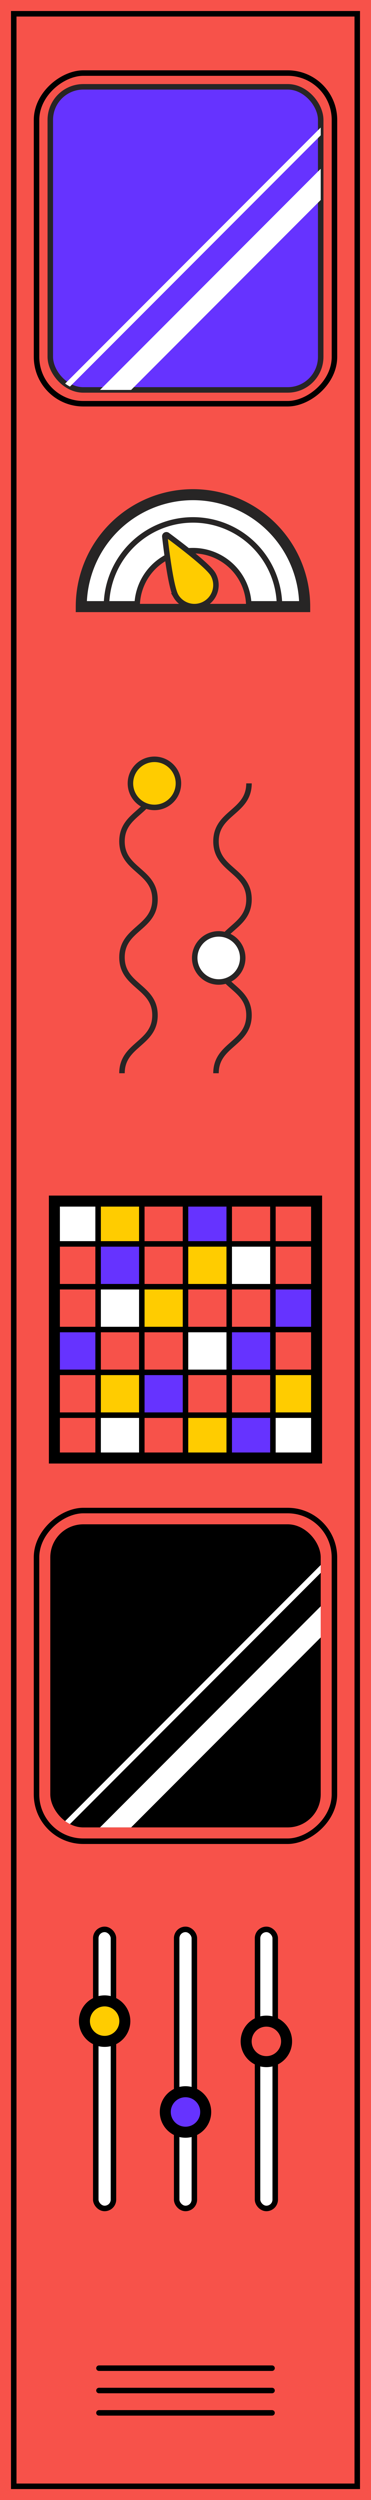 <svg xmlns="http://www.w3.org/2000/svg" xmlns:xlink="http://www.w3.org/1999/xlink" viewBox="0 0 134.92 907.39">
  <defs>
    <clipPath id="clip-path">
      <rect x="18.29" y="31.51" width="98.34" height="110.01" rx="12" style="fill: none"/>
    </clipPath>
    <clipPath id="clip-path-2">
      <rect x="18.29" y="553.24" width="98.34" height="110.01" rx="12" style="fill: none"/>
    </clipPath>
  </defs>
  <g id="PULSANTIERA_DX" data-name="PULSANTIERA DX">
    <g>
      <rect width="134.92" height="907.39" style="fill: #f7524a"/>
      <rect x="-381.24" y="391.24" width="897.39" height="124.92" transform="translate(521.16 386.24) rotate(90)" style="fill: none;stroke: #000;stroke-miterlimit: 10;stroke-width: 2px"/>
      <g>
        <path d="M29.55,220.17a40.63,40.63,0,0,1,81.26,0Z" style="fill: #fff;stroke: #272525;stroke-miterlimit: 10;stroke-width: 4px"/>
        <path d="M49.87,220.17a20.31,20.31,0,1,1,40.62,0Z" style="fill: #f7524a;stroke: #272525;stroke-miterlimit: 10;stroke-width: 2px"/>
        <path d="M38.71,220.17a31.47,31.47,0,0,1,62.94,0" style="fill: none;stroke: #272525;stroke-miterlimit: 10;stroke-width: 2px"/>
        <path d="M63.94,216.26c-1.82-3.15-3.5-17.17-4-21.52a.57.57,0,0,1,.91-.53c3.52,2.6,14.81,11.07,16.63,14.22a7.82,7.82,0,0,1-13.55,7.83Z" style="fill: #fc0;stroke: #272525;stroke-miterlimit: 10;stroke-width: 2px"/>
      </g>
      <rect x="7.45" y="32.35" width="120.01" height="108.34" rx="17" transform="translate(-19.06 153.98) rotate(-90)" style="fill: none;stroke: #000;stroke-miterlimit: 10;stroke-width: 2px"/>
      <rect x="18.29" y="31.51" width="98.34" height="110.01" rx="12" style="fill: #63f;stroke: #272525;stroke-miterlimit: 10;stroke-width: 2px"/>
      <g style="clip-path: url(#clip-path)">
        <line x1="18.29" y1="146.04" x2="122.04" y2="42.29" style="fill: none;stroke: #fff;stroke-miterlimit: 10;stroke-width: 2px"/>
        <line x1="27.9" y1="155.65" x2="131.65" y2="51.9" style="fill: none;stroke: #fff;stroke-miterlimit: 10;stroke-width: 8px"/>
      </g>
      <g>
        <rect x="7.45" y="554.07" width="120.01" height="108.34" rx="17" transform="translate(-540.79 675.71) rotate(-90)" style="fill: none;stroke: #000;stroke-miterlimit: 10;stroke-width: 2px"/>
        <rect x="18.29" y="553.24" width="98.34" height="110.01" rx="12"/>
        <g style="clip-path: url(#clip-path-2)">
          <line x1="18.29" y1="667.77" x2="122.04" y2="564.02" style="fill: none;stroke: #fff;stroke-miterlimit: 10;stroke-width: 2px"/>
          <line x1="27.9" y1="677.38" x2="131.65" y2="573.63" style="fill: none;stroke: #fff;stroke-miterlimit: 10;stroke-width: 8px"/>
        </g>
      </g>
      <line x1="98.93" y1="875.74" x2="35.99" y2="875.74" style="fill: none;stroke: #000;stroke-linecap: round;stroke-miterlimit: 10;stroke-width: 2px"/>
      <line x1="98.93" y1="867.63" x2="35.99" y2="867.63" style="fill: none;stroke: #000;stroke-linecap: round;stroke-miterlimit: 10;stroke-width: 2px"/>
      <line x1="98.93" y1="859.52" x2="35.99" y2="859.52" style="fill: none;stroke: #000;stroke-linecap: round;stroke-miterlimit: 10;stroke-width: 2px"/>
      <rect x="34.83" y="700.26" width="6.43" height="101.29" rx="3.21" style="fill: #fff;stroke: #000;stroke-miterlimit: 10;stroke-width: 2px"/>
      <rect x="64.25" y="700.26" width="6.43" height="101.29" rx="3.21" style="fill: #fff;stroke: #000;stroke-miterlimit: 10;stroke-width: 2px"/>
      <rect x="93.66" y="700.26" width="6.43" height="101.29" rx="3.21" style="fill: #fff;stroke: #000;stroke-miterlimit: 10;stroke-width: 2px"/>
      <circle cx="38.05" cy="733.56" r="7.35" style="fill: #fc0;stroke: #000;stroke-miterlimit: 10;stroke-width: 4px"/>
      <circle cx="67.46" cy="766.53" r="7.35" style="fill: #63f;stroke: #000;stroke-miterlimit: 10;stroke-width: 4px"/>
      <circle cx="96.87" cy="740.91" r="7.35" style="fill: #f7524a;stroke: #000;stroke-miterlimit: 10;stroke-width: 4px"/>
      <g>
        <g>
          <rect x="99.25" y="498.09" width="15.89" height="15.54" style="fill: #fc0"/>
          <rect x="35.68" y="435.93" width="15.89" height="15.54" style="fill: #fc0"/>
          <rect x="67.46" y="451.47" width="15.9" height="15.54" style="fill: #fc0"/>
          <rect x="51.57" y="467.01" width="15.89" height="15.54" style="fill: #fc0"/>
          <rect x="35.68" y="498.09" width="15.89" height="15.54" style="fill: #fc0"/>
          <rect x="67.46" y="513.63" width="15.9" height="15.54" style="fill: #fc0"/>
          <rect x="83.36" y="513.63" width="15.89" height="15.54" style="fill: #63f"/>
          <rect x="83.36" y="482.55" width="15.89" height="15.54" style="fill: #63f"/>
          <rect x="99.25" y="467.01" width="15.89" height="15.54" style="fill: #63f"/>
          <rect x="67.46" y="435.93" width="15.9" height="15.54" style="fill: #63f"/>
          <rect x="35.68" y="451.47" width="15.89" height="15.54" style="fill: #63f"/>
          <rect x="19.79" y="482.55" width="15.89" height="15.54" style="fill: #63f"/>
          <rect x="51.57" y="498.09" width="15.89" height="15.54" style="fill: #63f"/>
          <rect x="99.25" y="513.63" width="15.89" height="15.54" style="fill: #fff"/>
          <rect x="35.68" y="513.63" width="15.89" height="15.54" style="fill: #fff"/>
          <rect x="83.36" y="451.47" width="15.89" height="15.54" style="fill: #fff"/>
          <rect x="67.46" y="482.55" width="15.9" height="15.54" style="fill: #fff"/>
          <rect x="35.68" y="467.01" width="15.89" height="15.54" style="fill: #fff"/>
          <rect x="19.79" y="435.93" width="15.89" height="15.54" style="fill: #fff"/>
        </g>
        <g>
          <polygon points="19.79 451.47 19.79 435.93 35.68 435.93 51.57 435.93 67.46 435.93 83.36 435.93 99.25 435.93 115.14 435.93 115.14 451.47 115.14 467.01 115.14 482.55 115.14 498.09 115.14 513.63 115.14 529.17 99.25 529.17 83.36 529.17 67.46 529.17 51.57 529.17 35.68 529.17 19.79 529.17 19.79 513.63 19.79 498.09 19.79 482.55 19.79 467.01 19.79 451.47" style="fill: none;stroke: #000;stroke-miterlimit: 10;stroke-width: 2px"/>
          <polyline points="19.79 513.63 35.68 513.63 51.57 513.63 67.46 513.63 83.36 513.63 99.25 513.63 115.14 513.63" style="fill: none;stroke: #000;stroke-miterlimit: 10;stroke-width: 2px"/>
          <polyline points="19.79 498.09 35.68 498.09 51.57 498.09 67.46 498.09 83.36 498.09 99.25 498.09 115.14 498.09" style="fill: none;stroke: #000;stroke-miterlimit: 10;stroke-width: 2px"/>
          <polyline points="19.79 482.55 35.68 482.55 51.57 482.55 67.46 482.55 83.36 482.55 99.25 482.55 115.14 482.55" style="fill: none;stroke: #000;stroke-miterlimit: 10;stroke-width: 2px"/>
          <polyline points="19.79 467.01 35.68 467.01 51.57 467.01 67.46 467.01 83.36 467.01 99.25 467.01 115.14 467.01" style="fill: none;stroke: #000;stroke-miterlimit: 10;stroke-width: 2px"/>
          <polyline points="19.79 451.47 35.68 451.47 51.57 451.47 67.46 451.47 83.36 451.47 99.25 451.47 115.14 451.47" style="fill: none;stroke: #000;stroke-miterlimit: 10;stroke-width: 2px"/>
          <polyline points="99.25 435.93 99.25 451.47 99.25 467.01 99.25 482.55 99.25 498.09 99.25 513.63 99.25 529.17" style="fill: none;stroke: #000;stroke-miterlimit: 10;stroke-width: 2px"/>
          <polyline points="83.36 435.93 83.36 451.47 83.36 467.01 83.36 482.55 83.36 498.09 83.36 513.63 83.36 529.17" style="fill: none;stroke: #000;stroke-miterlimit: 10;stroke-width: 2px"/>
          <polyline points="67.46 435.93 67.46 451.47 67.46 467.01 67.46 482.55 67.46 498.09 67.46 513.63 67.46 529.17" style="fill: none;stroke: #000;stroke-miterlimit: 10;stroke-width: 2px"/>
          <polyline points="51.57 435.93 51.57 451.47 51.57 467.01 51.57 482.55 51.57 498.09 51.57 513.63 51.57 529.17" style="fill: none;stroke: #000;stroke-miterlimit: 10;stroke-width: 2px"/>
          <polyline points="35.68 435.93 35.68 451.47 35.68 467.01 35.68 482.55 35.68 498.09 35.68 513.63 35.68 529.17" style="fill: none;stroke: #000;stroke-miterlimit: 10;stroke-width: 2px"/>
        </g>
      </g>
      <rect x="19.78" y="435.93" width="95.35" height="93.25" style="fill: none;stroke: #000;stroke-miterlimit: 10;stroke-width: 4px"/>
      <path d="M56.36,284.32c0,10.53-12,10.53-12,21.05s12,10.53,12,21.05-12,10.53-12,21.05,12,10.53,12,21-12,10.53-12,21.06" style="fill: none;stroke: #272525;stroke-miterlimit: 10;stroke-width: 2px"/>
      <path d="M90.55,284.32c0,10.53-12,10.53-12,21.05s12,10.53,12,21.05-12,10.53-12,21.05,12,10.53,12,21-12,10.53-12,21.06" style="fill: none;stroke: #272525;stroke-miterlimit: 10;stroke-width: 2px"/>
      <circle cx="56.16" cy="284.32" r="8.73" style="fill: #fc0;stroke: #272525;stroke-miterlimit: 10;stroke-width: 2px"/>
      <circle cx="79.54" cy="347.68" r="8.73" style="fill: #fff;stroke: #272525;stroke-miterlimit: 10;stroke-width: 2px"/>
    </g>
  </g>
</svg>

